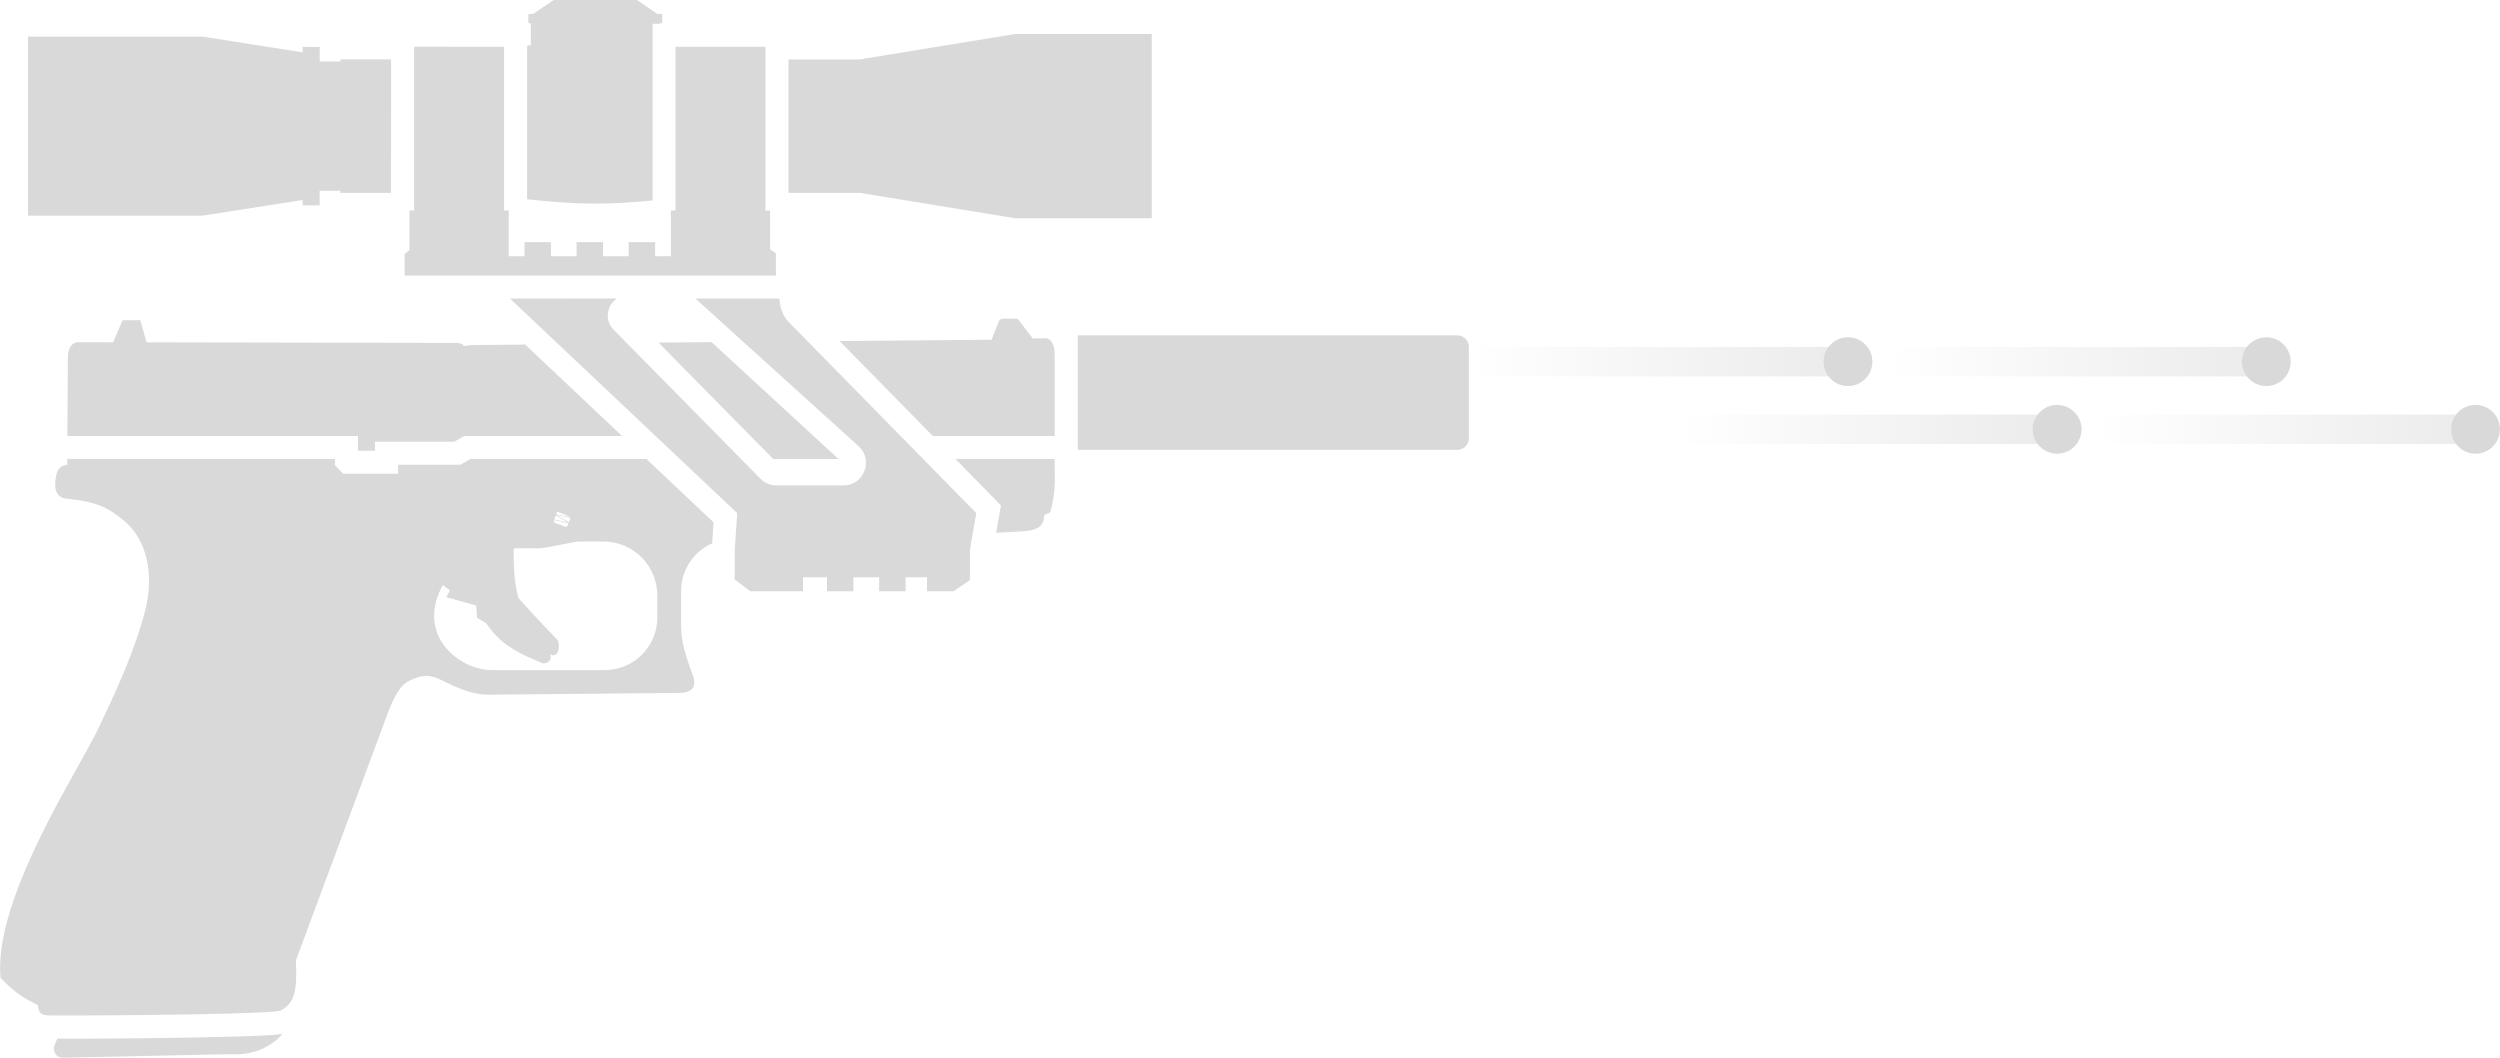 <?xml version="1.0" encoding="UTF-8" standalone="no"?>
<svg
   width="37.817"
   height="16"
   viewBox="0 0 37.817 16"
   fill="none"
   version="1.1"
   id="svg22"
   sodipodi:docname="g17_scoped_killfeed.svg"
   inkscape:version="1.4 (e7c3feb1, 2024-10-09)"
   xmlns:inkscape="http://www.inkscape.org/namespaces/inkscape"
   xmlns:sodipodi="http://sodipodi.sourceforge.net/DTD/sodipodi-0.dtd"
   xmlns="http://www.w3.org/2000/svg"
   xmlns:svg="http://www.w3.org/2000/svg">
  <sodipodi:namedview
     id="namedview22"
     pagecolor="#ffffff"
     bordercolor="#000000"
     borderopacity="0.25"
     inkscape:showpageshadow="2"
     inkscape:pageopacity="0.0"
     inkscape:pagecheckerboard="0"
     inkscape:deskcolor="#d1d1d1"
     inkscape:zoom="6.7979387"
     inkscape:cx="12.945101"
     inkscape:cy="7.1345157"
     inkscape:window-width="1472"
     inkscape:window-height="812"
     inkscape:window-x="0"
     inkscape:window-y="37"
     inkscape:window-maximized="1"
     inkscape:current-layer="svg22" />
  <rect
     x="22.219"
     y="5.248"
     width="5.444"
     height="0.446"
     fill="url(#paint0_linear_1354_91)"
     id="rect1"
     style="fill:url(#paint0_linear_1354_91)" />
  <circle
     cx="27.954"
     cy="5.471"
     r="0.369"
     fill="#d9d9d9"
     id="circle1" />
  <rect
     x="25.383"
     y="6.271"
     width="5.444"
     height="0.446"
     fill="url(#paint1_linear_1354_91)"
     id="rect2"
     style="fill:url(#paint1_linear_1354_91)" />
  <circle
     cx="31.118"
     cy="6.494"
     r="0.369"
     fill="#d9d9d9"
     id="circle2" />
  <rect
     x="28.547"
     y="5.248"
     width="5.444"
     height="0.446"
     fill="url(#paint2_linear_1354_91)"
     id="rect3"
     style="fill:url(#paint2_linear_1354_91)" />
  <circle
     cx="34.282"
     cy="5.471"
     r="0.369"
     fill="#d9d9d9"
     id="circle3" />
  <rect
     x="31.712"
     y="6.271"
     width="5.444"
     height="0.446"
     fill="url(#paint3_linear_1354_91)"
     id="rect4"
     style="fill:url(#paint3_linear_1354_91)" />
  <circle
     cx="37.447"
     cy="6.494"
     r="0.369"
     fill="#d9d9d9"
     id="circle4" />
  <path
     d="m 8.375,0 h 1.258 l 0.312,0.211 h 0.072 v 0.14 h -0.038 v 0.009 h -0.108 v 2.672 c -0.689,0.069 -1.171,0.063 -1.898,-0.018 v -2.313 l 0.015,-0.014 h 0.042 V 0.351 h -0.038 V 0.211 h 0.072 z"
     fill="#d9d9d9"
     id="path4" />
  <path
     d="m 7.625,0.708 v 2.476 h 0.07 v 0.691 h 0.239 v -0.212 h 0.4 l 3e-5,0.212 0.388,7e-5 v -0.212 h 0.4 l 2e-5,0.212 h 0.388 v -0.212 h 0.4 v 0.212 l 0.238,7e-5 v -0.691 h 0.07 v -2.476 h 1.361 v 2.476 h 0.07 v 0.588 l 0.088,0.06 v 0.336 H 6.12 l -1e-5,-0.328 0.074,-0.056 v -0.601 h 0.07 l 10e-6,-2.476 z"
     fill="#d9d9d9"
     id="path5" />
  <path
     d="m 5.916,0.899 h -0.766 v 0.031 h -0.314 v -0.221 h -0.257 v 0.083 L 3.064,0.554 H 0.423 V 3.262 H 3.064 l 1.514,-0.237 v 0.082 h 0.257 v -0.221 h 0.314 v 0.031 h 0.766 z"
     fill="#d9d9d9"
     id="path6" />
  <path
     d="m 11.927,2.917 h 1.076 l 2.355,0.385 h 2.064 V 0.514 h -2.064 l -2.355,0.385 h -1.076 z"
     fill="#d9d9d9"
     id="path7" />
  <path
     d="m 7.714,4.516 3.438,3.246 -0.038,0.552 v 0.453 l 0.236,0.177 h 0.796 v -0.212 h 0.363 v 0.212 h 0.4 v -0.212 h 0.39 v 0.212 h 0.4 v -0.212 h 0.324 v 0.212 h 0.4 l 0.249,-0.168 10e-5,-0.044 v -0.418 l 0.096,-0.552 -2.832,-2.885 c -0.022,-0.022 -0.041,-0.046 -0.058,-0.072 -0.039,-0.059 -0.066,-0.127 -0.076,-0.198 l -0.013,-0.091 h -1.27 l 2.435,2.203 0.035,0.032 c 0.014,0.013 0.026,0.026 0.038,0.04 0.015,0.019 0.028,0.039 0.038,0.059 0.031,0.061 0.04,0.127 0.032,0.191 -0.011,0.086 -0.054,0.167 -0.121,0.224 -0.057,0.048 -0.131,0.078 -0.217,0.078 h -1.019 c -0.014,0 -0.027,-8.5e-4 -0.041,-0.003 -0.072,-0.009 -0.14,-0.042 -0.191,-0.094 l -2.225,-2.257 c -0.014,-0.014 -0.026,-0.029 -0.037,-0.045 -0.026,-0.038 -0.042,-0.079 -0.049,-0.121 l -8.7e-4,-0.006 -4.6e-4,-0.003 c -0.015,-0.115 0.037,-0.234 0.134,-0.299 z"
     fill="#d9d9d9"
     id="path8" />
  <path
     d="m 14.452,6.943 0.689,0.702 -0.072,0.414 c 0.162,-0.008 0.307,-0.016 0.432,-0.025 0.108,-0.008 0.292,-0.034 0.292,-0.223 0,-0.023 0.022,-0.03 0.045,-0.038 0.023,-0.007 0.048,-0.015 0.054,-0.04 0.071,-0.269 0.067,-0.428 0.062,-0.669 l -0.002,-0.121 z"
     fill="#d9d9d9"
     id="path9" />
  <path
     d="m 15.955,6.595 h -1.845 l -1.41,-1.436 2.299,-0.02 0.107,-0.271 c 0.01,-0.029 0.037,-0.048 0.068,-0.048 h 0.195 c 0.015,0 0.029,0.006 0.038,0.017 l 0.215,0.283 0.015,-3.4e-4 0.169,-0.003 c 0.056,-0.001 0.093,0.031 0.116,0.079 0.007,0.015 0.013,0.031 0.018,0.049 0.009,0.035 0.013,0.073 0.013,0.111 l 5e-4,0.049 h 5e-4 z"
     fill="#d9d9d9"
     id="path10" />
  <path
     d="m 16.303,6.805 h 5.742 c 0.068,0 0.127,-0.039 0.156,-0.097 0.012,-0.023 0.018,-0.049 0.018,-0.077 v -1.384 c 0,-0.096 -0.078,-0.174 -0.174,-0.174 h -5.742 z"
     fill="#d9d9d9"
     id="path11" />
  <path
     d="m 9.409,6.595 -1.465,-1.383 -0.838,0.008 c -0.011,0 -0.016,0.003 -0.021,0.006 -0.004,0.002 -0.008,0.005 -0.014,0.005 h -0.062 c 0,-0.028 -0.053,-0.044 -0.122,-0.044 l -4.67,-0.009 -0.095,-0.334 h -0.268 l -0.142,0.333 -0.519,-0.001 c -0.14,0 -0.166,0.152 -0.166,0.206 l -0.008,1.213 h 4.396 v 0.223 h 0.258 v -0.136 h 1.198 l 0.151,-0.087 z"
     fill="#d9d9d9"
     id="path12" />
  <path
     fill-rule="evenodd"
     clip-rule="evenodd"
     d="M 10.794,7.901 9.778,6.943 h -2.662 l -0.151,0.087 h -0.943 v 0.136 h -0.832 l -0.122,-0.127 v -0.097 h -4.051 v 0.092 c -0.153,0 -0.183,0.161 -0.181,0.311 0.001,0.151 0.103,0.192 0.155,0.197 0.512,0.047 0.658,0.159 0.851,0.307 0.39,0.297 0.493,0.846 0.353,1.39 -0.163,0.634 -0.463,1.265 -0.683,1.728 l -0.028,0.058 c -0.062,0.13 -0.166,0.317 -0.291,0.542 -0.481,0.861 -1.273,2.279 -1.185,3.224 0.184,0.19 0.307,0.288 0.565,0.414 0.003,0.031 0.008,0.057 0.016,0.077 0.019,0.047 0.055,0.069 0.119,0.077 l 0.002,10e-5 c 0.101,0.008 3.008,-0.005 3.472,-0.061 0.027,-0.003 0.046,-0.007 0.055,-0.01 l 0.003,-10e-4 c 0.214,-0.106 0.258,-0.285 0.236,-0.759 l 1.339,-3.604 c 0.192,-0.55 0.304,-0.597 0.441,-0.655 0.129,-0.055 0.235,-0.064 0.384,0 l 0.208,0.101 c 0.177,0.076 0.351,0.14 0.544,0.138 l 2.833,-0.026 c 0.239,0.006 0.327,-0.073 0.25,-0.282 -0.084,-0.226 -0.172,-0.481 -0.172,-0.722 v -0.543 c 0,-0.316 0.195,-0.595 0.47,-0.717 z m -1.667,0.291 h -0.394 l -0.269,0.051 -0.071,0.014 c -0.069,0.014 -0.135,0.027 -0.204,0.034 -0.038,0.003 -0.077,0.005 -0.118,0.003 h -0.299 c -0.007,0.303 0.013,0.541 0.07,0.753 0.062,0.069 0.123,0.136 0.187,0.205 0.116,0.126 0.24,0.258 0.394,0.418 0.022,0.023 0.03,0.058 0.03,0.094 4.2e-4,0.03 -0.004,0.06 -0.01,0.086 -0.01,0.045 -0.056,0.071 -0.085,0.061 l -0.039,-0.015 c 0.021,0.038 0.012,0.081 -0.014,0.108 -0.027,0.028 -0.072,0.04 -0.11,0.024 -0.409,-0.165 -0.65,-0.311 -0.841,-0.602 l -0.119,-0.068 -0.018,-0.011 -0.014,-0.187 -0.453,-0.127 0.058,-0.103 c -0.037,-0.022 -0.072,-0.049 -0.107,-0.08 -0.181,0.303 -0.191,0.674 0.048,0.954 0.174,0.204 0.437,0.333 0.705,0.333 h 1.693 c 0.439,0 0.796,-0.356 0.796,-0.796 v -0.334 c 0,-0.451 -0.365,-0.816 -0.816,-0.816 z m -0.709,-0.402 0.212,0.043 -0.025,0.065 z m -0.038,0.078 0.22,0.045 -0.014,0.036 c -0.006,0.016 -0.024,0.024 -0.039,0.018 l -0.15,-0.057 c -0.016,-0.006 -0.024,-0.024 -0.018,-0.039 z m 0.207,0.032 -0.203,-0.041 0.024,-0.063 z m 0.03,-0.079 -0.203,-0.041 0.015,-0.039 0.143,0.054 z"
     fill="#d9d9d9"
     id="path13" />
  <path
     d="m 0.815,15.864 c 0,-0.029 0.022,-0.091 0.053,-0.152 h 0.004 c 0.099,4e-4 0.236,2e-4 0.399,-5e-4 0.325,-0.001 0.753,-0.004 1.183,-0.01 0.429,-0.006 0.863,-0.013 1.198,-0.024 l 0.136,-0.005 0.083,-0.003 c 0.076,-0.003 0.145,-0.007 0.203,-0.011 0.054,-0.003 0.104,-0.007 0.144,-0.012 0.016,-0.002 0.034,-0.004 0.052,-0.007 -0.023,0.03 -0.05,0.057 -0.079,0.083 -0.151,0.13 -0.376,0.247 -0.734,0.224 l -2.504,0.053 c -0.105,0 -0.138,-0.085 -0.138,-0.136 z"
     fill="#d9d9d9"
     id="path14" />
  <path
     d="m 11.696,6.943 -1.736,-1.761 0.804,-0.007 1.919,1.768 z"
     fill="#d9d9d9"
     id="path15" />
  <defs
     id="defs22">
    <linearGradient
       id="paint0_linear_1354_91"
       x1="27.979"
       y1="5.897"
       x2="22.535"
       y2="5.897"
       gradientUnits="userSpaceOnUse"
       gradientTransform="translate(-0.316,-0.426)">
      <stop
         stop-color="#D9D9D9"
         stop-opacity="0.5"
         id="stop15" />
      <stop
         offset="1"
         stop-color="#D9D9D9"
         stop-opacity="0"
         id="stop16" />
    </linearGradient>
    <linearGradient
       id="paint1_linear_1354_91"
       x1="31.143"
       y1="6.92"
       x2="25.699"
       y2="6.92"
       gradientUnits="userSpaceOnUse"
       gradientTransform="translate(-0.316,-0.426)">
      <stop
         stop-color="#D9D9D9"
         stop-opacity="0.5"
         id="stop17" />
      <stop
         offset="1"
         stop-color="#D9D9D9"
         stop-opacity="0"
         id="stop18" />
    </linearGradient>
    <linearGradient
       id="paint2_linear_1354_91"
       x1="34.307"
       y1="5.897"
       x2="28.863"
       y2="5.897"
       gradientUnits="userSpaceOnUse"
       gradientTransform="translate(-0.316,-0.426)">
      <stop
         stop-color="#D9D9D9"
         stop-opacity="0.5"
         id="stop19" />
      <stop
         offset="1"
         stop-color="#D9D9D9"
         stop-opacity="0"
         id="stop20" />
    </linearGradient>
    <linearGradient
       id="paint3_linear_1354_91"
       x1="37.472"
       y1="6.92"
       x2="32.028"
       y2="6.92"
       gradientUnits="userSpaceOnUse"
       gradientTransform="translate(-0.316,-0.426)">
      <stop
         stop-color="#D9D9D9"
         stop-opacity="0.5"
         id="stop21" />
      <stop
         offset="1"
         stop-color="#D9D9D9"
         stop-opacity="0"
         id="stop22" />
    </linearGradient>
  </defs>
</svg>
